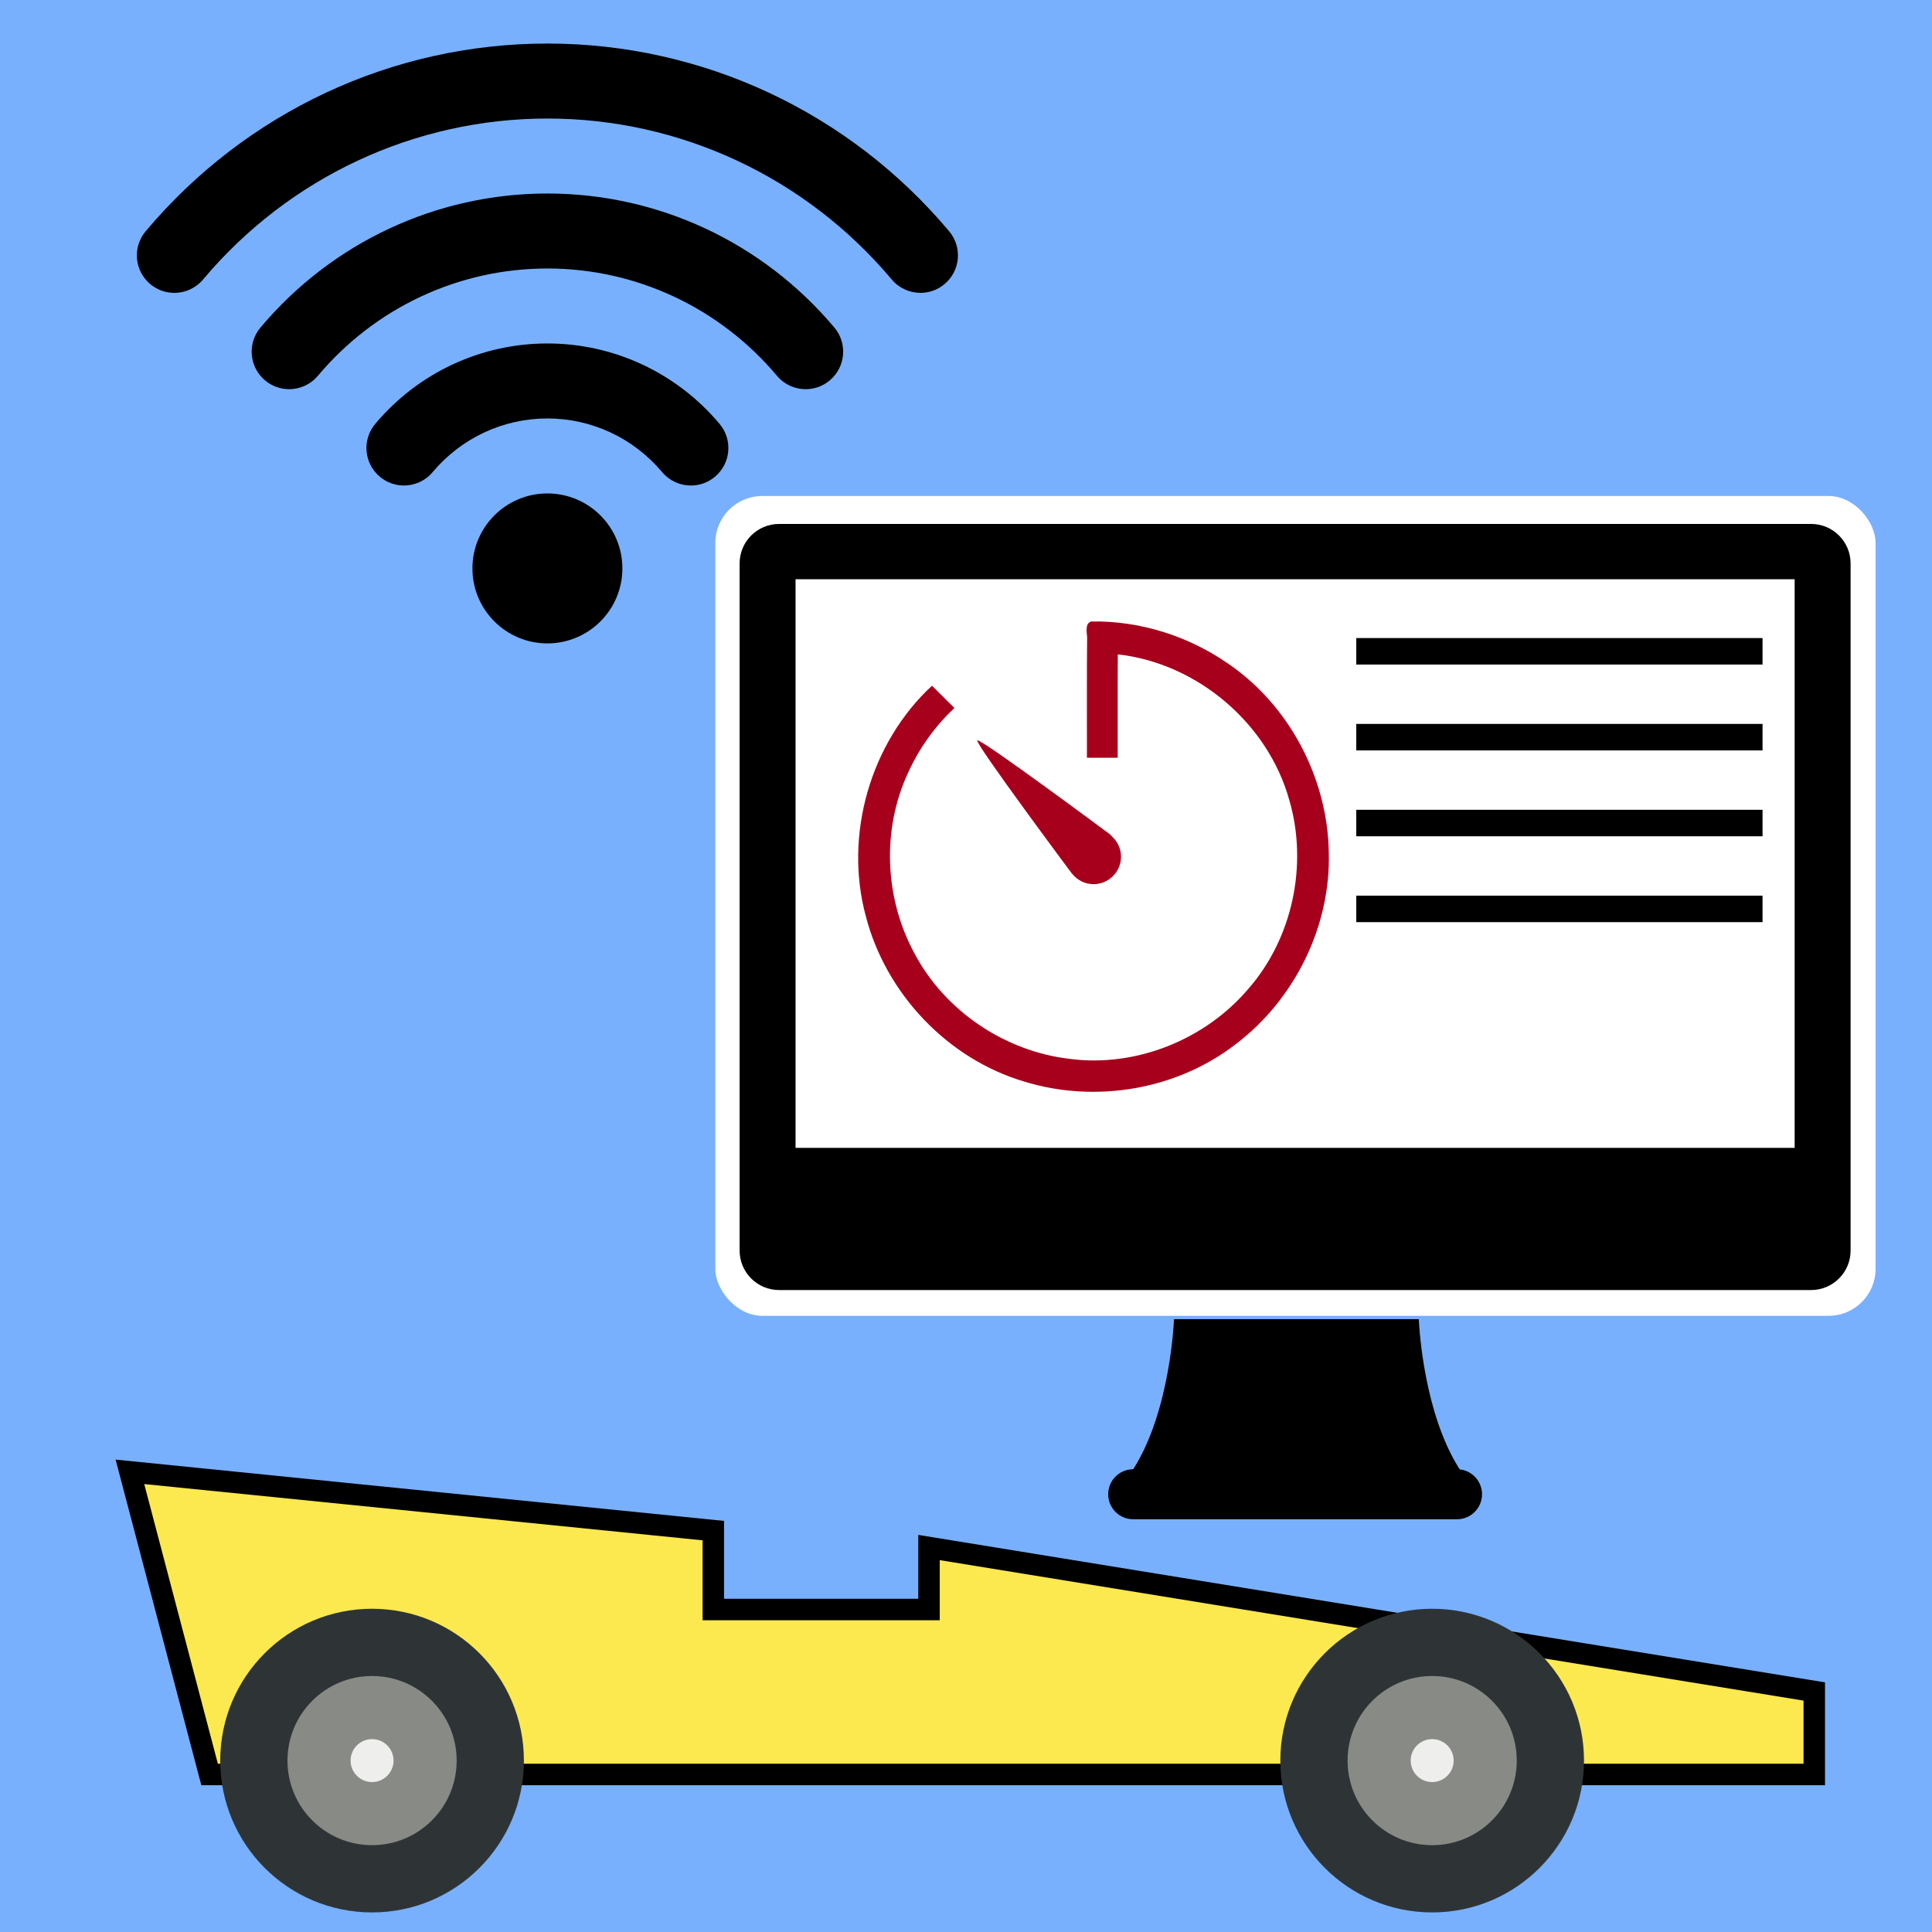 <?xml version="1.0" encoding="UTF-8" standalone="no"?>
<!-- Created with Inkscape (http://www.inkscape.org/) -->

<svg
   xmlns:dc="http://purl.org/dc/elements/1.1/"
   xmlns:cc="http://creativecommons.org/ns#"
   xmlns:rdf="http://www.w3.org/1999/02/22-rdf-syntax-ns#"
   xmlns:svg="http://www.w3.org/2000/svg"
   xmlns="http://www.w3.org/2000/svg"
   xmlns:xlink="http://www.w3.org/1999/xlink"
   xmlns:sodipodi="http://sodipodi.sourceforge.net/DTD/sodipodi-0.dtd"
   xmlns:inkscape="http://www.inkscape.org/namespaces/inkscape"
   width="2in"
   height="2in"
   viewBox="0 0 180 180"
   id="svg4148"
   version="1.1"
   inkscape:version="0.92.2 5c3e80d, 2017-08-06"
   inkscape:export-filename="/Users/jeffpiazza/Cub Scouts/Pinewood Derby/Software Development/Animated GIF/1080x1080/derbynet-13.png"
   inkscape:export-xdpi="540"
   inkscape:export-ydpi="540"
   sodipodi:docname="derbynet.svg">
  <defs
     id="defs4150">
    <linearGradient
       x1="287.755"
       y1="383.621"
       x2="228.635"
       y2="448.85"
       id="linearGradient5194"
       xlink:href="#linearGradient4105"
       gradientUnits="userSpaceOnUse"
       gradientTransform="translate(88.429,-33.924)" />
    <linearGradient
       id="linearGradient4105">
      <stop
         style="stop-color:#205c32;stop-opacity:1"
         offset="0"
         id="stop4107" />
      <stop
         style="stop-color:#3fb662;stop-opacity:1"
         offset="1"
         id="stop4109" />
    </linearGradient>
    <linearGradient
       inkscape:collect="always"
       xlink:href="#linearGradient4105"
       id="linearGradient6597"
       gradientUnits="userSpaceOnUse"
       gradientTransform="translate(88.429,-33.924)"
       x1="287.755"
       y1="383.621"
       x2="228.635"
       y2="448.85" />
    <linearGradient
       inkscape:collect="always"
       xlink:href="#linearGradient4105"
       id="linearGradient6626"
       gradientUnits="userSpaceOnUse"
       x1="44.5"
       y1="41.875"
       x2="67.75"
       y2="41.875"
       gradientTransform="translate(-40,18)" />
    <linearGradient
       inkscape:collect="always"
       xlink:href="#linearGradient4105"
       id="linearGradient6630"
       gradientUnits="userSpaceOnUse"
       gradientTransform="translate(-40,62)"
       x1="44.5"
       y1="41.875"
       x2="67.75"
       y2="41.875" />
    <linearGradient
       inkscape:collect="always"
       xlink:href="#linearGradient4105"
       id="linearGradient6634"
       gradientUnits="userSpaceOnUse"
       gradientTransform="translate(0,80)"
       x1="44.5"
       y1="41.875"
       x2="67.75"
       y2="41.875" />
    <linearGradient
       inkscape:collect="always"
       xlink:href="#linearGradient4105"
       id="linearGradient6638"
       gradientUnits="userSpaceOnUse"
       gradientTransform="translate(38,62)"
       x1="44.5"
       y1="41.875"
       x2="67.75"
       y2="41.875" />
  </defs>
  <sodipodi:namedview
     id="base"
     pagecolor="#ffffff"
     bordercolor="#666666"
     borderopacity="1.0"
     inkscape:pageopacity="0.0"
     inkscape:pageshadow="2"
     inkscape:zoom="3.5570268"
     inkscape:cx="64.803588"
     inkscape:cy="111.04724"
     inkscape:document-units="px"
     inkscape:current-layer="g942"
     showgrid="false"
     units="in"
     inkscape:window-width="1642"
     inkscape:window-height="1005"
     inkscape:window-x="0"
     inkscape:window-y="1"
     inkscape:window-maximized="1"
     borderlayer="true" />
  <g
     inkscape:label="Background"
     inkscape:groupmode="layer"
     id="layer1"
     transform="translate(0,-872.362)"
     style="display:none;opacity:0" />
  <g
     inkscape:groupmode="layer"
     id="layer4"
     inkscape:label="imac surround"
     style="display:inline;opacity:1">
    <rect
       style="opacity:1;fill:#78b0fd;fill-opacity:1;fill-rule:nonzero;stroke:none;stroke-width:0.891;stroke-linecap:square;stroke-linejoin:miter;stroke-miterlimit:4;stroke-dasharray:none;stroke-dashoffset:0;stroke-opacity:1"
       id="rect4745"
       width="180"
       height="180"
       x="0"
       y="-1.7652546e-14"
       inkscape:export-xdpi="30"
       inkscape:export-ydpi="30" />
  </g>
  <g
     inkscape:groupmode="layer"
     id="layer2"
     inkscape:label="Car"
     style="display:inline">
    <g
       id="g924">
      <path
         inkscape:connector-curvature="0"
         sodipodi:nodetypes="ccccccccc"
         id="path2167"
         d="M 19.527,165.323 H 169.032 v -7.731 L 86.553,144.179 v 5.776 H 66.459 v -7.351 L 12.104,137.127 Z"
         style="fill:#fce94f;fill-opacity:1;fill-rule:evenodd;stroke:#000000;stroke-width:2;stroke-linecap:butt;stroke-linejoin:miter;stroke-miterlimit:4;stroke-dasharray:none;stroke-opacity:1" />
      <circle
         r="14.146"
         cy="164.03"
         cx="34.665"
         id="path2173"
         style="color:#000000;display:inline;overflow:visible;visibility:visible;fill:#2e3436;fill-opacity:1;fill-rule:evenodd;stroke:none;stroke-width:2;stroke-linecap:butt;stroke-linejoin:miter;stroke-miterlimit:4;stroke-dasharray:none;stroke-dashoffset:0;stroke-opacity:1;marker:none;marker-start:none;marker-mid:none;marker-end:none" />
      <circle
         r="7.881"
         cy="164.03"
         cx="34.665"
         id="path2175"
         style="color:#000000;display:inline;overflow:visible;visibility:visible;fill:#888a85;fill-opacity:1;fill-rule:evenodd;stroke:none;stroke-width:2;stroke-linecap:butt;stroke-linejoin:miter;stroke-miterlimit:4;stroke-dasharray:none;stroke-dashoffset:0;stroke-opacity:1;marker:none;marker-start:none;marker-mid:none;marker-end:none" />
      <circle
         r="2.002"
         cy="164.03"
         cx="34.665"
         id="path2169"
         style="color:#000000;display:inline;overflow:visible;visibility:visible;fill:#eeeeec;fill-opacity:1;fill-rule:evenodd;stroke:none;stroke-width:2;stroke-linecap:butt;stroke-linejoin:miter;stroke-miterlimit:4;stroke-dasharray:none;stroke-dashoffset:0;stroke-opacity:1;marker:none;marker-start:none;marker-mid:none;marker-end:none" />
      <circle
         r="14.146"
         cy="164.03"
         cx="133.432"
         id="path2184"
         style="color:#000000;display:inline;overflow:visible;visibility:visible;fill:#2e3436;fill-opacity:1;fill-rule:evenodd;stroke:none;stroke-width:2;stroke-linecap:butt;stroke-linejoin:miter;stroke-miterlimit:4;stroke-dasharray:none;stroke-dashoffset:0;stroke-opacity:1;marker:none;marker-start:none;marker-mid:none;marker-end:none" />
      <circle
         r="7.881"
         cy="164.03"
         cx="133.432"
         id="path2186"
         style="color:#000000;display:inline;overflow:visible;visibility:visible;fill:#888a85;fill-opacity:1;fill-rule:evenodd;stroke:none;stroke-width:2;stroke-linecap:butt;stroke-linejoin:miter;stroke-miterlimit:4;stroke-dasharray:none;stroke-dashoffset:0;stroke-opacity:1;marker:none;marker-start:none;marker-mid:none;marker-end:none" />
      <circle
         r="2.002"
         cy="164.03"
         cx="133.432"
         id="path2188"
         style="color:#000000;display:inline;overflow:visible;visibility:visible;fill:#eeeeec;fill-opacity:1;fill-rule:evenodd;stroke:none;stroke-width:2;stroke-linecap:butt;stroke-linejoin:miter;stroke-miterlimit:4;stroke-dasharray:none;stroke-dashoffset:0;stroke-opacity:1;marker:none;marker-start:none;marker-mid:none;marker-end:none" />
    </g>
  </g>
  <g
     style="display:none"
     inkscape:label="Car-08"
     id="g942"
     inkscape:groupmode="layer">
    <g
       id="g940"
       transform="translate(-18.75)">
      <path
         style="fill:#fce94f;fill-opacity:1;fill-rule:evenodd;stroke:#000000;stroke-width:2;stroke-linecap:butt;stroke-linejoin:miter;stroke-miterlimit:4;stroke-dasharray:none;stroke-opacity:1"
         d="M 19.527,165.323 H 169.032 v -7.731 L 86.553,144.179 v 5.776 H 66.459 v -7.351 L 12.104,137.127 Z"
         id="path926"
         sodipodi:nodetypes="ccccccccc"
         inkscape:connector-curvature="0" />
      <circle
         style="color:#000000;display:inline;overflow:visible;visibility:visible;fill:#2e3436;fill-opacity:1;fill-rule:evenodd;stroke:none;stroke-width:2;stroke-linecap:butt;stroke-linejoin:miter;stroke-miterlimit:4;stroke-dasharray:none;stroke-dashoffset:0;stroke-opacity:1;marker:none;marker-start:none;marker-mid:none;marker-end:none"
         id="circle928"
         cx="34.665"
         cy="164.03"
         r="14.146" />
      <circle
         style="color:#000000;display:inline;overflow:visible;visibility:visible;fill:#888a85;fill-opacity:1;fill-rule:evenodd;stroke:none;stroke-width:2;stroke-linecap:butt;stroke-linejoin:miter;stroke-miterlimit:4;stroke-dasharray:none;stroke-dashoffset:0;stroke-opacity:1;marker:none;marker-start:none;marker-mid:none;marker-end:none"
         id="circle930"
         cx="34.665"
         cy="164.03"
         r="7.881" />
      <circle
         style="color:#000000;display:inline;overflow:visible;visibility:visible;fill:#eeeeec;fill-opacity:1;fill-rule:evenodd;stroke:none;stroke-width:2;stroke-linecap:butt;stroke-linejoin:miter;stroke-miterlimit:4;stroke-dasharray:none;stroke-dashoffset:0;stroke-opacity:1;marker:none;marker-start:none;marker-mid:none;marker-end:none"
         id="circle932"
         cx="34.665"
         cy="164.03"
         r="2.002" />
      <circle
         style="color:#000000;display:inline;overflow:visible;visibility:visible;fill:#2e3436;fill-opacity:1;fill-rule:evenodd;stroke:none;stroke-width:2;stroke-linecap:butt;stroke-linejoin:miter;stroke-miterlimit:4;stroke-dasharray:none;stroke-dashoffset:0;stroke-opacity:1;marker:none;marker-start:none;marker-mid:none;marker-end:none"
         id="circle934"
         cx="133.432"
         cy="164.03"
         r="14.146" />
      <circle
         style="color:#000000;display:inline;overflow:visible;visibility:visible;fill:#888a85;fill-opacity:1;fill-rule:evenodd;stroke:none;stroke-width:2;stroke-linecap:butt;stroke-linejoin:miter;stroke-miterlimit:4;stroke-dasharray:none;stroke-dashoffset:0;stroke-opacity:1;marker:none;marker-start:none;marker-mid:none;marker-end:none"
         id="circle936"
         cx="133.432"
         cy="164.03"
         r="7.881" />
      <circle
         style="color:#000000;display:inline;overflow:visible;visibility:visible;fill:#eeeeec;fill-opacity:1;fill-rule:evenodd;stroke:none;stroke-width:2;stroke-linecap:butt;stroke-linejoin:miter;stroke-miterlimit:4;stroke-dasharray:none;stroke-dashoffset:0;stroke-opacity:1;marker:none;marker-start:none;marker-mid:none;marker-end:none"
         id="circle938"
         cx="133.432"
         cy="164.03"
         r="2.002" />
    </g>
  </g>
  <g
     inkscape:groupmode="layer"
     id="g960"
     inkscape:label="Car-07"
     style="display:none">
    <g
       transform="translate(-37.5)"
       id="g958">
      <path
         inkscape:connector-curvature="0"
         sodipodi:nodetypes="ccccccccc"
         id="path944"
         d="M 19.527,165.323 H 169.032 v -7.731 L 86.553,144.179 v 5.776 H 66.459 v -7.351 L 12.104,137.127 Z"
         style="fill:#fce94f;fill-opacity:1;fill-rule:evenodd;stroke:#000000;stroke-width:2;stroke-linecap:butt;stroke-linejoin:miter;stroke-miterlimit:4;stroke-dasharray:none;stroke-opacity:1" />
      <circle
         r="14.146"
         cy="164.03"
         cx="34.665"
         id="circle946"
         style="color:#000000;display:inline;overflow:visible;visibility:visible;fill:#2e3436;fill-opacity:1;fill-rule:evenodd;stroke:none;stroke-width:2;stroke-linecap:butt;stroke-linejoin:miter;stroke-miterlimit:4;stroke-dasharray:none;stroke-dashoffset:0;stroke-opacity:1;marker:none;marker-start:none;marker-mid:none;marker-end:none" />
      <circle
         r="7.881"
         cy="164.03"
         cx="34.665"
         id="circle948"
         style="color:#000000;display:inline;overflow:visible;visibility:visible;fill:#888a85;fill-opacity:1;fill-rule:evenodd;stroke:none;stroke-width:2;stroke-linecap:butt;stroke-linejoin:miter;stroke-miterlimit:4;stroke-dasharray:none;stroke-dashoffset:0;stroke-opacity:1;marker:none;marker-start:none;marker-mid:none;marker-end:none" />
      <circle
         r="2.002"
         cy="164.03"
         cx="34.665"
         id="circle950"
         style="color:#000000;display:inline;overflow:visible;visibility:visible;fill:#eeeeec;fill-opacity:1;fill-rule:evenodd;stroke:none;stroke-width:2;stroke-linecap:butt;stroke-linejoin:miter;stroke-miterlimit:4;stroke-dasharray:none;stroke-dashoffset:0;stroke-opacity:1;marker:none;marker-start:none;marker-mid:none;marker-end:none" />
      <circle
         r="14.146"
         cy="164.03"
         cx="133.432"
         id="circle952"
         style="color:#000000;display:inline;overflow:visible;visibility:visible;fill:#2e3436;fill-opacity:1;fill-rule:evenodd;stroke:none;stroke-width:2;stroke-linecap:butt;stroke-linejoin:miter;stroke-miterlimit:4;stroke-dasharray:none;stroke-dashoffset:0;stroke-opacity:1;marker:none;marker-start:none;marker-mid:none;marker-end:none" />
      <circle
         r="7.881"
         cy="164.03"
         cx="133.432"
         id="circle954"
         style="color:#000000;display:inline;overflow:visible;visibility:visible;fill:#888a85;fill-opacity:1;fill-rule:evenodd;stroke:none;stroke-width:2;stroke-linecap:butt;stroke-linejoin:miter;stroke-miterlimit:4;stroke-dasharray:none;stroke-dashoffset:0;stroke-opacity:1;marker:none;marker-start:none;marker-mid:none;marker-end:none" />
      <circle
         r="2.002"
         cy="164.03"
         cx="133.432"
         id="circle956"
         style="color:#000000;display:inline;overflow:visible;visibility:visible;fill:#eeeeec;fill-opacity:1;fill-rule:evenodd;stroke:none;stroke-width:2;stroke-linecap:butt;stroke-linejoin:miter;stroke-miterlimit:4;stroke-dasharray:none;stroke-dashoffset:0;stroke-opacity:1;marker:none;marker-start:none;marker-mid:none;marker-end:none" />
    </g>
  </g>
  <g
     style="display:none"
     inkscape:label="Car-06"
     id="g978"
     inkscape:groupmode="layer">
    <g
       id="g976"
       transform="translate(-56.25)">
      <path
         style="fill:#fce94f;fill-opacity:1;fill-rule:evenodd;stroke:#000000;stroke-width:2;stroke-linecap:butt;stroke-linejoin:miter;stroke-miterlimit:4;stroke-dasharray:none;stroke-opacity:1"
         d="M 19.527,165.323 H 169.032 v -7.731 L 86.553,144.179 v 5.776 H 66.459 v -7.351 L 12.104,137.127 Z"
         id="path962"
         sodipodi:nodetypes="ccccccccc"
         inkscape:connector-curvature="0" />
      <circle
         style="color:#000000;display:inline;overflow:visible;visibility:visible;fill:#2e3436;fill-opacity:1;fill-rule:evenodd;stroke:none;stroke-width:2;stroke-linecap:butt;stroke-linejoin:miter;stroke-miterlimit:4;stroke-dasharray:none;stroke-dashoffset:0;stroke-opacity:1;marker:none;marker-start:none;marker-mid:none;marker-end:none"
         id="circle964"
         cx="34.665"
         cy="164.03"
         r="14.146" />
      <circle
         style="color:#000000;display:inline;overflow:visible;visibility:visible;fill:#888a85;fill-opacity:1;fill-rule:evenodd;stroke:none;stroke-width:2;stroke-linecap:butt;stroke-linejoin:miter;stroke-miterlimit:4;stroke-dasharray:none;stroke-dashoffset:0;stroke-opacity:1;marker:none;marker-start:none;marker-mid:none;marker-end:none"
         id="circle966"
         cx="34.665"
         cy="164.03"
         r="7.881" />
      <circle
         style="color:#000000;display:inline;overflow:visible;visibility:visible;fill:#eeeeec;fill-opacity:1;fill-rule:evenodd;stroke:none;stroke-width:2;stroke-linecap:butt;stroke-linejoin:miter;stroke-miterlimit:4;stroke-dasharray:none;stroke-dashoffset:0;stroke-opacity:1;marker:none;marker-start:none;marker-mid:none;marker-end:none"
         id="circle968"
         cx="34.665"
         cy="164.03"
         r="2.002" />
      <circle
         style="color:#000000;display:inline;overflow:visible;visibility:visible;fill:#2e3436;fill-opacity:1;fill-rule:evenodd;stroke:none;stroke-width:2;stroke-linecap:butt;stroke-linejoin:miter;stroke-miterlimit:4;stroke-dasharray:none;stroke-dashoffset:0;stroke-opacity:1;marker:none;marker-start:none;marker-mid:none;marker-end:none"
         id="circle970"
         cx="133.432"
         cy="164.03"
         r="14.146" />
      <circle
         style="color:#000000;display:inline;overflow:visible;visibility:visible;fill:#888a85;fill-opacity:1;fill-rule:evenodd;stroke:none;stroke-width:2;stroke-linecap:butt;stroke-linejoin:miter;stroke-miterlimit:4;stroke-dasharray:none;stroke-dashoffset:0;stroke-opacity:1;marker:none;marker-start:none;marker-mid:none;marker-end:none"
         id="circle972"
         cx="133.432"
         cy="164.03"
         r="7.881" />
      <circle
         style="color:#000000;display:inline;overflow:visible;visibility:visible;fill:#eeeeec;fill-opacity:1;fill-rule:evenodd;stroke:none;stroke-width:2;stroke-linecap:butt;stroke-linejoin:miter;stroke-miterlimit:4;stroke-dasharray:none;stroke-dashoffset:0;stroke-opacity:1;marker:none;marker-start:none;marker-mid:none;marker-end:none"
         id="circle974"
         cx="133.432"
         cy="164.03"
         r="2.002" />
    </g>
  </g>
  <g
     inkscape:groupmode="layer"
     id="g996"
     inkscape:label="Car-05"
     style="display:none">
    <g
       transform="translate(-75)"
       id="g994">
      <path
         inkscape:connector-curvature="0"
         sodipodi:nodetypes="ccccccccc"
         id="path980"
         d="M 19.527,165.323 H 169.032 v -7.731 L 86.553,144.179 v 5.776 H 66.459 v -7.351 L 12.104,137.127 Z"
         style="fill:#fce94f;fill-opacity:1;fill-rule:evenodd;stroke:#000000;stroke-width:2;stroke-linecap:butt;stroke-linejoin:miter;stroke-miterlimit:4;stroke-dasharray:none;stroke-opacity:1" />
      <circle
         r="14.146"
         cy="164.03"
         cx="34.665"
         id="circle982"
         style="color:#000000;display:inline;overflow:visible;visibility:visible;fill:#2e3436;fill-opacity:1;fill-rule:evenodd;stroke:none;stroke-width:2;stroke-linecap:butt;stroke-linejoin:miter;stroke-miterlimit:4;stroke-dasharray:none;stroke-dashoffset:0;stroke-opacity:1;marker:none;marker-start:none;marker-mid:none;marker-end:none" />
      <circle
         r="7.881"
         cy="164.03"
         cx="34.665"
         id="circle984"
         style="color:#000000;display:inline;overflow:visible;visibility:visible;fill:#888a85;fill-opacity:1;fill-rule:evenodd;stroke:none;stroke-width:2;stroke-linecap:butt;stroke-linejoin:miter;stroke-miterlimit:4;stroke-dasharray:none;stroke-dashoffset:0;stroke-opacity:1;marker:none;marker-start:none;marker-mid:none;marker-end:none" />
      <circle
         r="2.002"
         cy="164.03"
         cx="34.665"
         id="circle986"
         style="color:#000000;display:inline;overflow:visible;visibility:visible;fill:#eeeeec;fill-opacity:1;fill-rule:evenodd;stroke:none;stroke-width:2;stroke-linecap:butt;stroke-linejoin:miter;stroke-miterlimit:4;stroke-dasharray:none;stroke-dashoffset:0;stroke-opacity:1;marker:none;marker-start:none;marker-mid:none;marker-end:none" />
      <circle
         r="14.146"
         cy="164.03"
         cx="133.432"
         id="circle988"
         style="color:#000000;display:inline;overflow:visible;visibility:visible;fill:#2e3436;fill-opacity:1;fill-rule:evenodd;stroke:none;stroke-width:2;stroke-linecap:butt;stroke-linejoin:miter;stroke-miterlimit:4;stroke-dasharray:none;stroke-dashoffset:0;stroke-opacity:1;marker:none;marker-start:none;marker-mid:none;marker-end:none" />
      <circle
         r="7.881"
         cy="164.03"
         cx="133.432"
         id="circle990"
         style="color:#000000;display:inline;overflow:visible;visibility:visible;fill:#888a85;fill-opacity:1;fill-rule:evenodd;stroke:none;stroke-width:2;stroke-linecap:butt;stroke-linejoin:miter;stroke-miterlimit:4;stroke-dasharray:none;stroke-dashoffset:0;stroke-opacity:1;marker:none;marker-start:none;marker-mid:none;marker-end:none" />
      <circle
         r="2.002"
         cy="164.03"
         cx="133.432"
         id="circle992"
         style="color:#000000;display:inline;overflow:visible;visibility:visible;fill:#eeeeec;fill-opacity:1;fill-rule:evenodd;stroke:none;stroke-width:2;stroke-linecap:butt;stroke-linejoin:miter;stroke-miterlimit:4;stroke-dasharray:none;stroke-dashoffset:0;stroke-opacity:1;marker:none;marker-start:none;marker-mid:none;marker-end:none" />
    </g>
  </g>
  <g
     style="display:none"
     inkscape:label="Car-04"
     id="g1014"
     inkscape:groupmode="layer">
    <g
       id="g1012"
       transform="translate(-93.75)">
      <path
         style="fill:#fce94f;fill-opacity:1;fill-rule:evenodd;stroke:#000000;stroke-width:2;stroke-linecap:butt;stroke-linejoin:miter;stroke-miterlimit:4;stroke-dasharray:none;stroke-opacity:1"
         d="M 19.527,165.323 H 169.032 v -7.731 L 86.553,144.179 v 5.776 H 66.459 v -7.351 L 12.104,137.127 Z"
         id="path998"
         sodipodi:nodetypes="ccccccccc"
         inkscape:connector-curvature="0" />
      <circle
         style="color:#000000;display:inline;overflow:visible;visibility:visible;fill:#2e3436;fill-opacity:1;fill-rule:evenodd;stroke:none;stroke-width:2;stroke-linecap:butt;stroke-linejoin:miter;stroke-miterlimit:4;stroke-dasharray:none;stroke-dashoffset:0;stroke-opacity:1;marker:none;marker-start:none;marker-mid:none;marker-end:none"
         id="circle1000"
         cx="34.665"
         cy="164.03"
         r="14.146" />
      <circle
         style="color:#000000;display:inline;overflow:visible;visibility:visible;fill:#888a85;fill-opacity:1;fill-rule:evenodd;stroke:none;stroke-width:2;stroke-linecap:butt;stroke-linejoin:miter;stroke-miterlimit:4;stroke-dasharray:none;stroke-dashoffset:0;stroke-opacity:1;marker:none;marker-start:none;marker-mid:none;marker-end:none"
         id="circle1002"
         cx="34.665"
         cy="164.03"
         r="7.881" />
      <circle
         style="color:#000000;display:inline;overflow:visible;visibility:visible;fill:#eeeeec;fill-opacity:1;fill-rule:evenodd;stroke:none;stroke-width:2;stroke-linecap:butt;stroke-linejoin:miter;stroke-miterlimit:4;stroke-dasharray:none;stroke-dashoffset:0;stroke-opacity:1;marker:none;marker-start:none;marker-mid:none;marker-end:none"
         id="circle1004"
         cx="34.665"
         cy="164.03"
         r="2.002" />
      <circle
         style="color:#000000;display:inline;overflow:visible;visibility:visible;fill:#2e3436;fill-opacity:1;fill-rule:evenodd;stroke:none;stroke-width:2;stroke-linecap:butt;stroke-linejoin:miter;stroke-miterlimit:4;stroke-dasharray:none;stroke-dashoffset:0;stroke-opacity:1;marker:none;marker-start:none;marker-mid:none;marker-end:none"
         id="circle1006"
         cx="133.432"
         cy="164.03"
         r="14.146" />
      <circle
         style="color:#000000;display:inline;overflow:visible;visibility:visible;fill:#888a85;fill-opacity:1;fill-rule:evenodd;stroke:none;stroke-width:2;stroke-linecap:butt;stroke-linejoin:miter;stroke-miterlimit:4;stroke-dasharray:none;stroke-dashoffset:0;stroke-opacity:1;marker:none;marker-start:none;marker-mid:none;marker-end:none"
         id="circle1008"
         cx="133.432"
         cy="164.03"
         r="7.881" />
      <circle
         style="color:#000000;display:inline;overflow:visible;visibility:visible;fill:#eeeeec;fill-opacity:1;fill-rule:evenodd;stroke:none;stroke-width:2;stroke-linecap:butt;stroke-linejoin:miter;stroke-miterlimit:4;stroke-dasharray:none;stroke-dashoffset:0;stroke-opacity:1;marker:none;marker-start:none;marker-mid:none;marker-end:none"
         id="circle1010"
         cx="133.432"
         cy="164.03"
         r="2.002" />
    </g>
  </g>
  <g
     inkscape:groupmode="layer"
     id="g1032"
     inkscape:label="Car-03"
     style="display:none">
    <g
       transform="translate(-112.5)"
       id="g1030">
      <path
         inkscape:connector-curvature="0"
         sodipodi:nodetypes="ccccccccc"
         id="path1016"
         d="M 19.527,165.323 H 169.032 v -7.731 L 86.553,144.179 v 5.776 H 66.459 v -7.351 L 12.104,137.127 Z"
         style="fill:#fce94f;fill-opacity:1;fill-rule:evenodd;stroke:#000000;stroke-width:2;stroke-linecap:butt;stroke-linejoin:miter;stroke-miterlimit:4;stroke-dasharray:none;stroke-opacity:1" />
      <circle
         r="14.146"
         cy="164.03"
         cx="34.665"
         id="circle1018"
         style="color:#000000;display:inline;overflow:visible;visibility:visible;fill:#2e3436;fill-opacity:1;fill-rule:evenodd;stroke:none;stroke-width:2;stroke-linecap:butt;stroke-linejoin:miter;stroke-miterlimit:4;stroke-dasharray:none;stroke-dashoffset:0;stroke-opacity:1;marker:none;marker-start:none;marker-mid:none;marker-end:none" />
      <circle
         r="7.881"
         cy="164.03"
         cx="34.665"
         id="circle1020"
         style="color:#000000;display:inline;overflow:visible;visibility:visible;fill:#888a85;fill-opacity:1;fill-rule:evenodd;stroke:none;stroke-width:2;stroke-linecap:butt;stroke-linejoin:miter;stroke-miterlimit:4;stroke-dasharray:none;stroke-dashoffset:0;stroke-opacity:1;marker:none;marker-start:none;marker-mid:none;marker-end:none" />
      <circle
         r="2.002"
         cy="164.03"
         cx="34.665"
         id="circle1022"
         style="color:#000000;display:inline;overflow:visible;visibility:visible;fill:#eeeeec;fill-opacity:1;fill-rule:evenodd;stroke:none;stroke-width:2;stroke-linecap:butt;stroke-linejoin:miter;stroke-miterlimit:4;stroke-dasharray:none;stroke-dashoffset:0;stroke-opacity:1;marker:none;marker-start:none;marker-mid:none;marker-end:none" />
      <circle
         r="14.146"
         cy="164.03"
         cx="133.432"
         id="circle1024"
         style="color:#000000;display:inline;overflow:visible;visibility:visible;fill:#2e3436;fill-opacity:1;fill-rule:evenodd;stroke:none;stroke-width:2;stroke-linecap:butt;stroke-linejoin:miter;stroke-miterlimit:4;stroke-dasharray:none;stroke-dashoffset:0;stroke-opacity:1;marker:none;marker-start:none;marker-mid:none;marker-end:none" />
      <circle
         r="7.881"
         cy="164.03"
         cx="133.432"
         id="circle1026"
         style="color:#000000;display:inline;overflow:visible;visibility:visible;fill:#888a85;fill-opacity:1;fill-rule:evenodd;stroke:none;stroke-width:2;stroke-linecap:butt;stroke-linejoin:miter;stroke-miterlimit:4;stroke-dasharray:none;stroke-dashoffset:0;stroke-opacity:1;marker:none;marker-start:none;marker-mid:none;marker-end:none" />
      <circle
         r="2.002"
         cy="164.03"
         cx="133.432"
         id="circle1028"
         style="color:#000000;display:inline;overflow:visible;visibility:visible;fill:#eeeeec;fill-opacity:1;fill-rule:evenodd;stroke:none;stroke-width:2;stroke-linecap:butt;stroke-linejoin:miter;stroke-miterlimit:4;stroke-dasharray:none;stroke-dashoffset:0;stroke-opacity:1;marker:none;marker-start:none;marker-mid:none;marker-end:none" />
    </g>
  </g>
  <g
     style="display:none"
     inkscape:label="Car-02"
     id="g1050"
     inkscape:groupmode="layer">
    <g
       id="g1048"
       transform="translate(-131.25)">
      <path
         style="fill:#fce94f;fill-opacity:1;fill-rule:evenodd;stroke:#000000;stroke-width:2;stroke-linecap:butt;stroke-linejoin:miter;stroke-miterlimit:4;stroke-dasharray:none;stroke-opacity:1"
         d="M 19.527,165.323 H 169.032 v -7.731 L 86.553,144.179 v 5.776 H 66.459 v -7.351 L 12.104,137.127 Z"
         id="path1034"
         sodipodi:nodetypes="ccccccccc"
         inkscape:connector-curvature="0" />
      <circle
         style="color:#000000;display:inline;overflow:visible;visibility:visible;fill:#2e3436;fill-opacity:1;fill-rule:evenodd;stroke:none;stroke-width:2;stroke-linecap:butt;stroke-linejoin:miter;stroke-miterlimit:4;stroke-dasharray:none;stroke-dashoffset:0;stroke-opacity:1;marker:none;marker-start:none;marker-mid:none;marker-end:none"
         id="circle1036"
         cx="34.665"
         cy="164.03"
         r="14.146" />
      <circle
         style="color:#000000;display:inline;overflow:visible;visibility:visible;fill:#888a85;fill-opacity:1;fill-rule:evenodd;stroke:none;stroke-width:2;stroke-linecap:butt;stroke-linejoin:miter;stroke-miterlimit:4;stroke-dasharray:none;stroke-dashoffset:0;stroke-opacity:1;marker:none;marker-start:none;marker-mid:none;marker-end:none"
         id="circle1038"
         cx="34.665"
         cy="164.03"
         r="7.881" />
      <circle
         style="color:#000000;display:inline;overflow:visible;visibility:visible;fill:#eeeeec;fill-opacity:1;fill-rule:evenodd;stroke:none;stroke-width:2;stroke-linecap:butt;stroke-linejoin:miter;stroke-miterlimit:4;stroke-dasharray:none;stroke-dashoffset:0;stroke-opacity:1;marker:none;marker-start:none;marker-mid:none;marker-end:none"
         id="circle1040"
         cx="34.665"
         cy="164.03"
         r="2.002" />
      <circle
         style="color:#000000;display:inline;overflow:visible;visibility:visible;fill:#2e3436;fill-opacity:1;fill-rule:evenodd;stroke:none;stroke-width:2;stroke-linecap:butt;stroke-linejoin:miter;stroke-miterlimit:4;stroke-dasharray:none;stroke-dashoffset:0;stroke-opacity:1;marker:none;marker-start:none;marker-mid:none;marker-end:none"
         id="circle1042"
         cx="133.432"
         cy="164.03"
         r="14.146" />
      <circle
         style="color:#000000;display:inline;overflow:visible;visibility:visible;fill:#888a85;fill-opacity:1;fill-rule:evenodd;stroke:none;stroke-width:2;stroke-linecap:butt;stroke-linejoin:miter;stroke-miterlimit:4;stroke-dasharray:none;stroke-dashoffset:0;stroke-opacity:1;marker:none;marker-start:none;marker-mid:none;marker-end:none"
         id="circle1044"
         cx="133.432"
         cy="164.03"
         r="7.881" />
      <circle
         style="color:#000000;display:inline;overflow:visible;visibility:visible;fill:#eeeeec;fill-opacity:1;fill-rule:evenodd;stroke:none;stroke-width:2;stroke-linecap:butt;stroke-linejoin:miter;stroke-miterlimit:4;stroke-dasharray:none;stroke-dashoffset:0;stroke-opacity:1;marker:none;marker-start:none;marker-mid:none;marker-end:none"
         id="circle1046"
         cx="133.432"
         cy="164.03"
         r="2.002" />
    </g>
  </g>
  <g
     inkscape:groupmode="layer"
     id="g1068"
     inkscape:label="Car-01"
     style="display:none">
    <g
       transform="translate(-150)"
       id="g1066">
      <path
         inkscape:connector-curvature="0"
         sodipodi:nodetypes="ccccccccc"
         id="path1052"
         d="M 19.527,165.323 H 169.032 v -7.731 L 86.553,144.179 v 5.776 H 66.459 v -7.351 L 12.104,137.127 Z"
         style="fill:#fce94f;fill-opacity:1;fill-rule:evenodd;stroke:#000000;stroke-width:2;stroke-linecap:butt;stroke-linejoin:miter;stroke-miterlimit:4;stroke-dasharray:none;stroke-opacity:1" />
      <circle
         r="14.146"
         cy="164.03"
         cx="34.665"
         id="circle1054"
         style="color:#000000;display:inline;overflow:visible;visibility:visible;fill:#2e3436;fill-opacity:1;fill-rule:evenodd;stroke:none;stroke-width:2;stroke-linecap:butt;stroke-linejoin:miter;stroke-miterlimit:4;stroke-dasharray:none;stroke-dashoffset:0;stroke-opacity:1;marker:none;marker-start:none;marker-mid:none;marker-end:none" />
      <circle
         r="7.881"
         cy="164.03"
         cx="34.665"
         id="circle1056"
         style="color:#000000;display:inline;overflow:visible;visibility:visible;fill:#888a85;fill-opacity:1;fill-rule:evenodd;stroke:none;stroke-width:2;stroke-linecap:butt;stroke-linejoin:miter;stroke-miterlimit:4;stroke-dasharray:none;stroke-dashoffset:0;stroke-opacity:1;marker:none;marker-start:none;marker-mid:none;marker-end:none" />
      <circle
         r="2.002"
         cy="164.03"
         cx="34.665"
         id="circle1058"
         style="color:#000000;display:inline;overflow:visible;visibility:visible;fill:#eeeeec;fill-opacity:1;fill-rule:evenodd;stroke:none;stroke-width:2;stroke-linecap:butt;stroke-linejoin:miter;stroke-miterlimit:4;stroke-dasharray:none;stroke-dashoffset:0;stroke-opacity:1;marker:none;marker-start:none;marker-mid:none;marker-end:none" />
      <circle
         r="14.146"
         cy="164.03"
         cx="133.432"
         id="circle1060"
         style="color:#000000;display:inline;overflow:visible;visibility:visible;fill:#2e3436;fill-opacity:1;fill-rule:evenodd;stroke:none;stroke-width:2;stroke-linecap:butt;stroke-linejoin:miter;stroke-miterlimit:4;stroke-dasharray:none;stroke-dashoffset:0;stroke-opacity:1;marker:none;marker-start:none;marker-mid:none;marker-end:none" />
      <circle
         r="7.881"
         cy="164.03"
         cx="133.432"
         id="circle1062"
         style="color:#000000;display:inline;overflow:visible;visibility:visible;fill:#888a85;fill-opacity:1;fill-rule:evenodd;stroke:none;stroke-width:2;stroke-linecap:butt;stroke-linejoin:miter;stroke-miterlimit:4;stroke-dasharray:none;stroke-dashoffset:0;stroke-opacity:1;marker:none;marker-start:none;marker-mid:none;marker-end:none" />
      <circle
         r="2.002"
         cy="164.03"
         cx="133.432"
         id="circle1064"
         style="color:#000000;display:inline;overflow:visible;visibility:visible;fill:#eeeeec;fill-opacity:1;fill-rule:evenodd;stroke:none;stroke-width:2;stroke-linecap:butt;stroke-linejoin:miter;stroke-miterlimit:4;stroke-dasharray:none;stroke-dashoffset:0;stroke-opacity:1;marker:none;marker-start:none;marker-mid:none;marker-end:none" />
    </g>
  </g>
  <g
     inkscape:groupmode="layer"
     id="layer7"
     inkscape:label="networkx"
     style="display:none">
    <g
       id="g5116"
       transform="matrix(0.25,0,0,0.25,-31.029,-9.218)">
      <path
         id="path3134"
         style="opacity:1;fill:url(#linearGradient6597);fill-opacity:1;fill-rule:evenodd;stroke:#000000;stroke-width:10;stroke-miterlimit:4;stroke-dasharray:none;stroke-opacity:1"
         transform="translate(-1.286,142)"
         d="m 398.428,383.076 a 47.714,47.714 0 1 1 -95.427,0 47.714,47.714 0 1 1 95.427,0 z"
         inkscape:connector-curvature="0" />
      <use
         xlink:href="#path3134"
         height="1052.362"
         width="744.094"
         y="0"
         x="0"
         id="use4123"
         transform="translate(0,-320)" />
      <g
         id="g7178">
        <use
           xlink:href="#use4125"
           height="1052.362"
           width="744.094"
           y="0"
           x="0"
           id="use4127"
           transform="translate(-315.857)" />
        <use
           xlink:href="#use4127"
           height="1052.362"
           width="744.094"
           y="0"
           x="0"
           id="use4131"
           transform="translate(-1.5039466e-8,176)" />
        <path
           id="path6170"
           style="fill:none;fill-rule:evenodd;stroke:#000000;stroke-width:10;stroke-linecap:butt;stroke-linejoin:miter;stroke-miterlimit:4;stroke-dasharray:none;stroke-opacity:1"
           d="M 192,327.219 V 404.362"
           inkscape:connector-curvature="0" />
      </g>
      <g
         id="g7173"
         transform="translate(-3.429)">
        <use
           xlink:href="#use4123"
           height="1052.362"
           width="744.094"
           y="0"
           x="0"
           id="use4125"
           transform="translate(159.286,73.429)" />
        <use
           xlink:href="#use4125"
           height="1052.362"
           width="744.094"
           y="0"
           x="0"
           id="use4129"
           transform="translate(0,176)" />
        <use
           xlink:href="#path6170"
           height="510"
           width="527.143"
           y="0"
           x="0"
           id="use7143"
           transform="translate(315.857,0.571)" />
      </g>
      <use
         xlink:href="#path6170"
         height="510"
         width="527.143"
         y="0"
         x="0"
         id="use7165"
         transform="rotate(-120,349.094,364.963)" />
      <use
         xlink:href="#use7143"
         height="510"
         width="527.143"
         y="0"
         x="0"
         id="use7167"
         transform="rotate(-120,347.702,366.672)" />
      <use
         xlink:href="#use7165"
         height="510"
         width="527.143"
         y="0"
         x="0"
         id="use7169"
         transform="rotate(-120,351.702,363.208)" />
      <use
         xlink:href="#use7167"
         height="510"
         width="527.143"
         y="0"
         x="0"
         id="use7171"
         transform="rotate(-120,346.012,364.362)" />
    </g>
    <path
       id="path8170"
       style="fill:none;fill-rule:evenodd;stroke:#000000;stroke-width:2.5;stroke-linecap:butt;stroke-linejoin:miter;stroke-miterlimit:4;stroke-dasharray:none;stroke-opacity:1"
       d="M 28.175,98.64 84.302,65.568"
       inkscape:connector-curvature="0" />
    <path
       id="path8174"
       style="fill:none;fill-rule:evenodd;stroke:#000000;stroke-width:2.5;stroke-linecap:butt;stroke-linejoin:miter;stroke-miterlimit:4;stroke-dasharray:none;stroke-opacity:1"
       d="M 29.016,60.459 H 83.311"
       inkscape:connector-curvature="0" />
    <path
       inkscape:connector-curvature="0"
       d="M 88.994,70.803 64.57,113.106"
       style="fill:none;fill-rule:evenodd;stroke:#000000;stroke-width:2.5;stroke-linecap:butt;stroke-linejoin:miter;stroke-miterlimit:4;stroke-dasharray:none;stroke-opacity:1"
       id="use10118" />
  </g>
  <g
     inkscape:groupmode="layer"
     id="layer8"
     inkscape:label="network"
     style="display:none">
    <path
       style="fill:none;fill-opacity:0.75;fill-rule:evenodd;stroke:#000000;stroke-width:2;stroke-linecap:butt;stroke-linejoin:miter;stroke-miterlimit:4;stroke-dasharray:none;stroke-opacity:1"
       d="M 117,46 60,83.5 17.75,61"
       id="path6640"
       inkscape:connector-curvature="0" />
    <path
       style="fill:none;fill-opacity:0.75;fill-rule:evenodd;stroke:#000000;stroke-width:2;stroke-linecap:butt;stroke-linejoin:miter;stroke-miterlimit:4;stroke-dasharray:none;stroke-opacity:1"
       d="m 113.25,45 -39.5,44 19.5,14.75"
       id="path6642"
       inkscape:connector-curvature="0" />
    <path
       style="fill:none;fill-opacity:0.75;fill-rule:evenodd;stroke:#000000;stroke-width:2;stroke-linecap:butt;stroke-linejoin:miter;stroke-miterlimit:4;stroke-dasharray:none;stroke-opacity:1"
       d="m 110.75,43.25 -50.25,53 -4.5,26"
       id="path6644"
       inkscape:connector-curvature="0" />
    <path
       style="fill:none;fill-opacity:0.75;fill-rule:evenodd;stroke:#000000;stroke-width:2;stroke-linecap:butt;stroke-linejoin:miter;stroke-miterlimit:4;stroke-dasharray:none;stroke-opacity:1"
       d="M 113,41.5 57.25,92 15.75,104.5"
       id="path6646"
       inkscape:connector-curvature="0" />
    <path
       style="display:inline;opacity:1;fill:url(#linearGradient6626);fill-opacity:1;fill-rule:nonzero;stroke:#000000;stroke-width:2;stroke-linecap:square;stroke-linejoin:miter;stroke-miterlimit:4;stroke-dasharray:none;stroke-dashoffset:0;stroke-opacity:1"
       d="M 16.055,46.502 C 5.277,45.929 -1.825,60.08 5.463,68.205 11.986,77.083 27.805,73.404 29.494,62.439 31.295,54.276 24.322,46.261 16.055,46.502 Z"
       id="path6624"
       inkscape:connector-curvature="0" />
    <path
       inkscape:connector-curvature="0"
       id="path6628"
       d="M 16.055,90.502 C 5.277,89.929 -1.825,104.08 5.463,112.205 c 6.523,8.878 22.342,5.199 24.031,-5.766 C 31.295,98.276 24.322,90.261 16.055,90.502 Z"
       style="display:inline;opacity:1;fill:url(#linearGradient6630);fill-opacity:1;fill-rule:nonzero;stroke:#000000;stroke-width:2;stroke-linecap:square;stroke-linejoin:miter;stroke-miterlimit:4;stroke-dasharray:none;stroke-dashoffset:0;stroke-opacity:1" />
    <path
       style="display:inline;opacity:1;fill:url(#linearGradient6634);fill-opacity:1;fill-rule:nonzero;stroke:#000000;stroke-width:2;stroke-linecap:square;stroke-linejoin:miter;stroke-miterlimit:4;stroke-dasharray:none;stroke-dashoffset:0;stroke-opacity:1"
       d="m 56.055,108.502 c -10.777,-0.573 -17.88,13.578 -10.592,21.703 6.523,8.878 22.342,5.199 24.031,-5.766 1.8,-8.163 -5.172,-16.178 -13.439,-15.938 z"
       id="path6632"
       inkscape:connector-curvature="0" />
    <path
       inkscape:connector-curvature="0"
       id="path6636"
       d="m 94.055,90.502 c -10.777,-0.573 -17.88,13.578 -10.592,21.703 6.523,8.878 22.342,5.199 24.031,-5.766 1.8,-8.163 -5.172,-16.178 -13.439,-15.938 z"
       style="display:inline;opacity:1;fill:url(#linearGradient6638);fill-opacity:1;fill-rule:nonzero;stroke:#000000;stroke-width:2;stroke-linecap:square;stroke-linejoin:miter;stroke-miterlimit:4;stroke-dasharray:none;stroke-dashoffset:0;stroke-opacity:1" />
  </g>
  <g
     inkscape:groupmode="layer"
     id="layer9"
     inkscape:label="wifi"
     style="display:inline">
    <g
       transform="matrix(0.125,0,0,0.125,12.751,-6.249)"
       id="g3">
      <g
         id="Wi-Fi">
        <g
           id="g6">
          <path
             inkscape:connector-curvature="0"
             d="m 305.994,417.769 c -30.85,0 -55.887,25.037 -55.887,55.887 0,30.85 25.038,55.887 55.887,55.887 30.849,0 55.887,-25.037 55.887,-55.887 0,-30.85 -25.038,-55.887 -55.887,-55.887 z m 299.442,-195.4 C 530.697,133.434 421.549,82.446 305.994,82.446 c -115.555,0 -224.685,50.988 -299.443,139.923 -9.93,11.811 -8.402,29.434 3.428,39.363 5.234,4.396 11.587,6.558 17.939,6.558 7.973,0 15.891,-3.391 21.423,-9.967 64.084,-76.248 157.639,-119.989 256.652,-119.989 99.013,0 192.568,43.741 256.651,119.971 5.533,6.576 13.45,9.967 21.424,9.967 6.353,0 12.724,-2.143 17.958,-6.558 11.811,-9.912 13.34,-27.553 3.41,-39.345 z M 305.994,194.22 c -82.545,0 -160.489,36.419 -213.879,99.926 -9.929,11.811 -8.402,29.434 3.428,39.363 5.234,4.396 11.605,6.558 17.958,6.558 7.973,0 15.891,-3.391 21.405,-9.967 42.716,-50.838 105.086,-79.993 171.089,-79.993 66.003,0 128.372,29.155 171.107,79.993 5.533,6.595 13.45,9.967 21.404,9.967 6.353,0 12.724,-2.143 17.959,-6.558 11.829,-9.929 13.356,-27.57 3.428,-39.363 C 466.483,230.64 388.539,194.22 305.994,194.22 Z m 0,111.774 c -49.553,0 -96.331,21.852 -128.335,59.948 -9.93,11.811 -8.402,29.434 3.428,39.363 5.234,4.396 11.605,6.557 17.958,6.557 7.973,0 15.891,-3.39 21.405,-9.966 21.368,-25.429 52.552,-40.016 85.544,-40.016 32.992,0 64.177,14.587 85.544,40.016 5.533,6.595 13.45,9.966 21.405,9.966 6.353,0 12.724,-2.142 17.958,-6.557 11.83,-9.93 13.357,-27.553 3.428,-39.363 -32.005,-38.096 -78.783,-59.948 -128.335,-59.948 z"
             id="path8" />
        </g>
      </g>
    </g>
    <g
       transform="matrix(0.125,0,0,0.125,12.751,63.751)"
       id="g10" />
    <g
       transform="matrix(0.125,0,0,0.125,12.751,63.751)"
       id="g12" />
    <g
       transform="matrix(0.125,0,0,0.125,12.751,63.751)"
       id="g14" />
    <g
       transform="matrix(0.125,0,0,0.125,12.751,63.751)"
       id="g16" />
    <g
       transform="matrix(0.125,0,0,0.125,12.751,63.751)"
       id="g18" />
    <g
       transform="matrix(0.125,0,0,0.125,12.751,63.751)"
       id="g20" />
    <g
       transform="matrix(0.125,0,0,0.125,12.751,63.751)"
       id="g22" />
    <g
       transform="matrix(0.125,0,0,0.125,12.751,63.751)"
       id="g24" />
    <g
       transform="matrix(0.125,0,0,0.125,12.751,63.751)"
       id="g26" />
    <g
       transform="matrix(0.125,0,0,0.125,12.751,63.751)"
       id="g28" />
    <g
       transform="matrix(0.125,0,0,0.125,12.751,63.751)"
       id="g30" />
    <g
       transform="matrix(0.125,0,0,0.125,12.751,63.751)"
       id="g32" />
    <g
       transform="matrix(0.125,0,0,0.125,12.751,63.751)"
       id="g34" />
    <g
       transform="matrix(0.125,0,0,0.125,12.751,63.751)"
       id="g36" />
    <g
       transform="matrix(0.125,0,0,0.125,12.751,63.751)"
       id="g38" />
  </g>
  <g
     inkscape:groupmode="layer"
     id="layer3"
     inkscape:label="imac"
     style="display:inline">
    <rect
       style="opacity:1;fill:#ffffff;fill-opacity:1;fill-rule:nonzero;stroke:none;stroke-width:2;stroke-linecap:square;stroke-linejoin:miter;stroke-miterlimit:4;stroke-dasharray:none;stroke-dashoffset:0;stroke-opacity:1"
       id="rect8164"
       width="108.099"
       height="76.38"
       x="66.645"
       y="46.21"
       ry="4.375"
       rx="4.375" />
    <path
       inkscape:connector-curvature="0"
       d="m 135.999,136.901 c -0.003,-0.005 -0.006,-0.009 -0.009,-0.014 -3.335,-5.208 -3.767,-13.202 -3.8,-13.923 v -0.058 h -22.811 c 0,0 -0.307,8.524 -3.802,13.981 -1.287,0 -2.33,1.043 -2.33,2.33 0,1.287 1.043,2.33 2.33,2.33 h 30.17 c 1.287,0 2.33,-1.043 2.33,-2.33 2.1e-4,-1.201 -0.91,-2.191 -2.078,-2.316 z"
       id="path90"
       style="stroke-width:1;stroke-miterlimit:4;stroke-dasharray:none" />
    <rect
       style="opacity:1;fill:#ffffff;fill-opacity:1;fill-rule:nonzero;stroke:none;stroke-width:1;stroke-linecap:square;stroke-linejoin:miter;stroke-miterlimit:4;stroke-dasharray:none;stroke-dashoffset:0;stroke-opacity:1"
       id="rect4747"
       width="97.75"
       height="57.247"
       x="72.013"
       y="51.074" />
    <path
       inkscape:connector-curvature="0"
       d="M 168.737,48.814 H 72.587 c -2.032,0 -3.679,1.647 -3.679,3.679 v 64.018 c 0,2.032 1.647,3.679 3.679,3.679 h 96.15 c 2.032,0 3.679,-1.647 3.679,-3.679 V 52.493 c -2.1e-4,-2.032 -1.648,-3.679 -3.679,-3.679 z M 167.204,106.946 H 74.12 V 53.966 h 93.084 z"
       id="path92"
       style="fill:#000000;fill-opacity:1;stroke:none;stroke-width:1;stroke-miterlimit:4;stroke-dasharray:none;stroke-opacity:1" />
  </g>
  <g
     inkscape:groupmode="layer"
     id="layer5"
     inkscape:label="Timer"
     style="display:inline">
    <path
       inkscape:connector-curvature="0"
       d="m 99.895,81.412 c 0.471,0.584 1.178,0.963 1.987,0.963 1.413,0 2.56,-1.147 2.56,-2.56 0,-0.748 -0.328,-1.413 -0.84,-1.884 -0.061,-0.072 -0.133,-0.154 -0.225,-0.225 0,0 -12.052,-8.96 -12.319,-8.724 -0.266,0.236 8.735,12.308 8.735,12.308 0.021,0.041 0.072,0.082 0.102,0.123 z"
       id="path76"
       style="fill:#a7001d;fill-opacity:1" />
    <path
       style="fill:#a7001d;fill-opacity:1"
       d="m 101.673,57.901 c -0.615,0.184 -0.408,1.013 -0.387,1.488 -0.042,3.733 -0.007,7.474 -0.019,11.21 0.956,0 1.911,0 2.867,0 0.008,-3.211 -0.012,-6.422 0.009,-9.633 7.403,0.823 14.014,6.436 15.99,13.621 1.738,5.985 0.287,12.843 -3.826,17.539 -4.026,4.746 -10.479,7.343 -16.67,6.524 C 93.622,97.946 88.02,94.189 85.192,88.812 82.416,83.698 82.135,77.307 84.598,72.008 c 1.026,-2.273 2.506,-4.346 4.323,-6.047 -0.697,-0.691 -1.394,-1.382 -2.092,-2.074 -5.746,5.33 -8.21,13.897 -6.165,21.465 1.861,7.218 7.625,13.313 14.794,15.425 6.641,2.037 14.24,0.748 19.733,-3.542 5.443,-4.15 8.796,-10.939 8.61,-17.801 -0.104,-6.964 -3.714,-13.802 -9.512,-17.694 -3.683,-2.522 -8.147,-3.915 -12.617,-3.84 z"
       id="path78"
       inkscape:connector-curvature="0" />
  </g>
  <g
     inkscape:groupmode="layer"
     id="layer10"
     inkscape:label="Data Table 4"
     style="display:inline">
    <rect
       y="83.446"
       x="126.361"
       height="2.468"
       width="37.851"
       id="rect5654"
       style="display:inline;opacity:1;fill:#000000;fill-opacity:1;fill-rule:nonzero;stroke:none;stroke-width:1;stroke-linecap:square;stroke-linejoin:miter;stroke-miterlimit:4;stroke-dasharray:none;stroke-dashoffset:0;stroke-opacity:1" />
  </g>
  <g
     inkscape:groupmode="layer"
     id="layer11"
     inkscape:label="Data Table 3"
     style="display:inline">
    <rect
       style="display:inline;opacity:1;fill:#000000;fill-opacity:1;fill-rule:nonzero;stroke:none;stroke-width:1;stroke-linecap:square;stroke-linejoin:miter;stroke-miterlimit:4;stroke-dasharray:none;stroke-dashoffset:0;stroke-opacity:1"
       id="rect5652"
       width="37.851"
       height="2.468"
       x="126.361"
       y="75.446" />
  </g>
  <g
     inkscape:groupmode="layer"
     id="layer12"
     inkscape:label="Data Table 2"
     style="display:inline">
    <rect
       y="67.446"
       x="126.361"
       height="2.468"
       width="37.851"
       id="rect5650"
       style="display:inline;opacity:1;fill:#000000;fill-opacity:1;fill-rule:nonzero;stroke:none;stroke-width:1;stroke-linecap:square;stroke-linejoin:miter;stroke-miterlimit:4;stroke-dasharray:none;stroke-dashoffset:0;stroke-opacity:1" />
  </g>
  <g
     inkscape:groupmode="layer"
     id="layer6"
     inkscape:label="Data Table"
     style="display:inline">
    <rect
       style="opacity:1;fill:#000000;fill-opacity:1;fill-rule:nonzero;stroke:none;stroke-width:1;stroke-linecap:square;stroke-linejoin:miter;stroke-miterlimit:4;stroke-dasharray:none;stroke-dashoffset:0;stroke-opacity:1"
       id="rect5642"
       width="37.851"
       height="2.468"
       x="126.361"
       y="59.446" />
  </g>
</svg>
